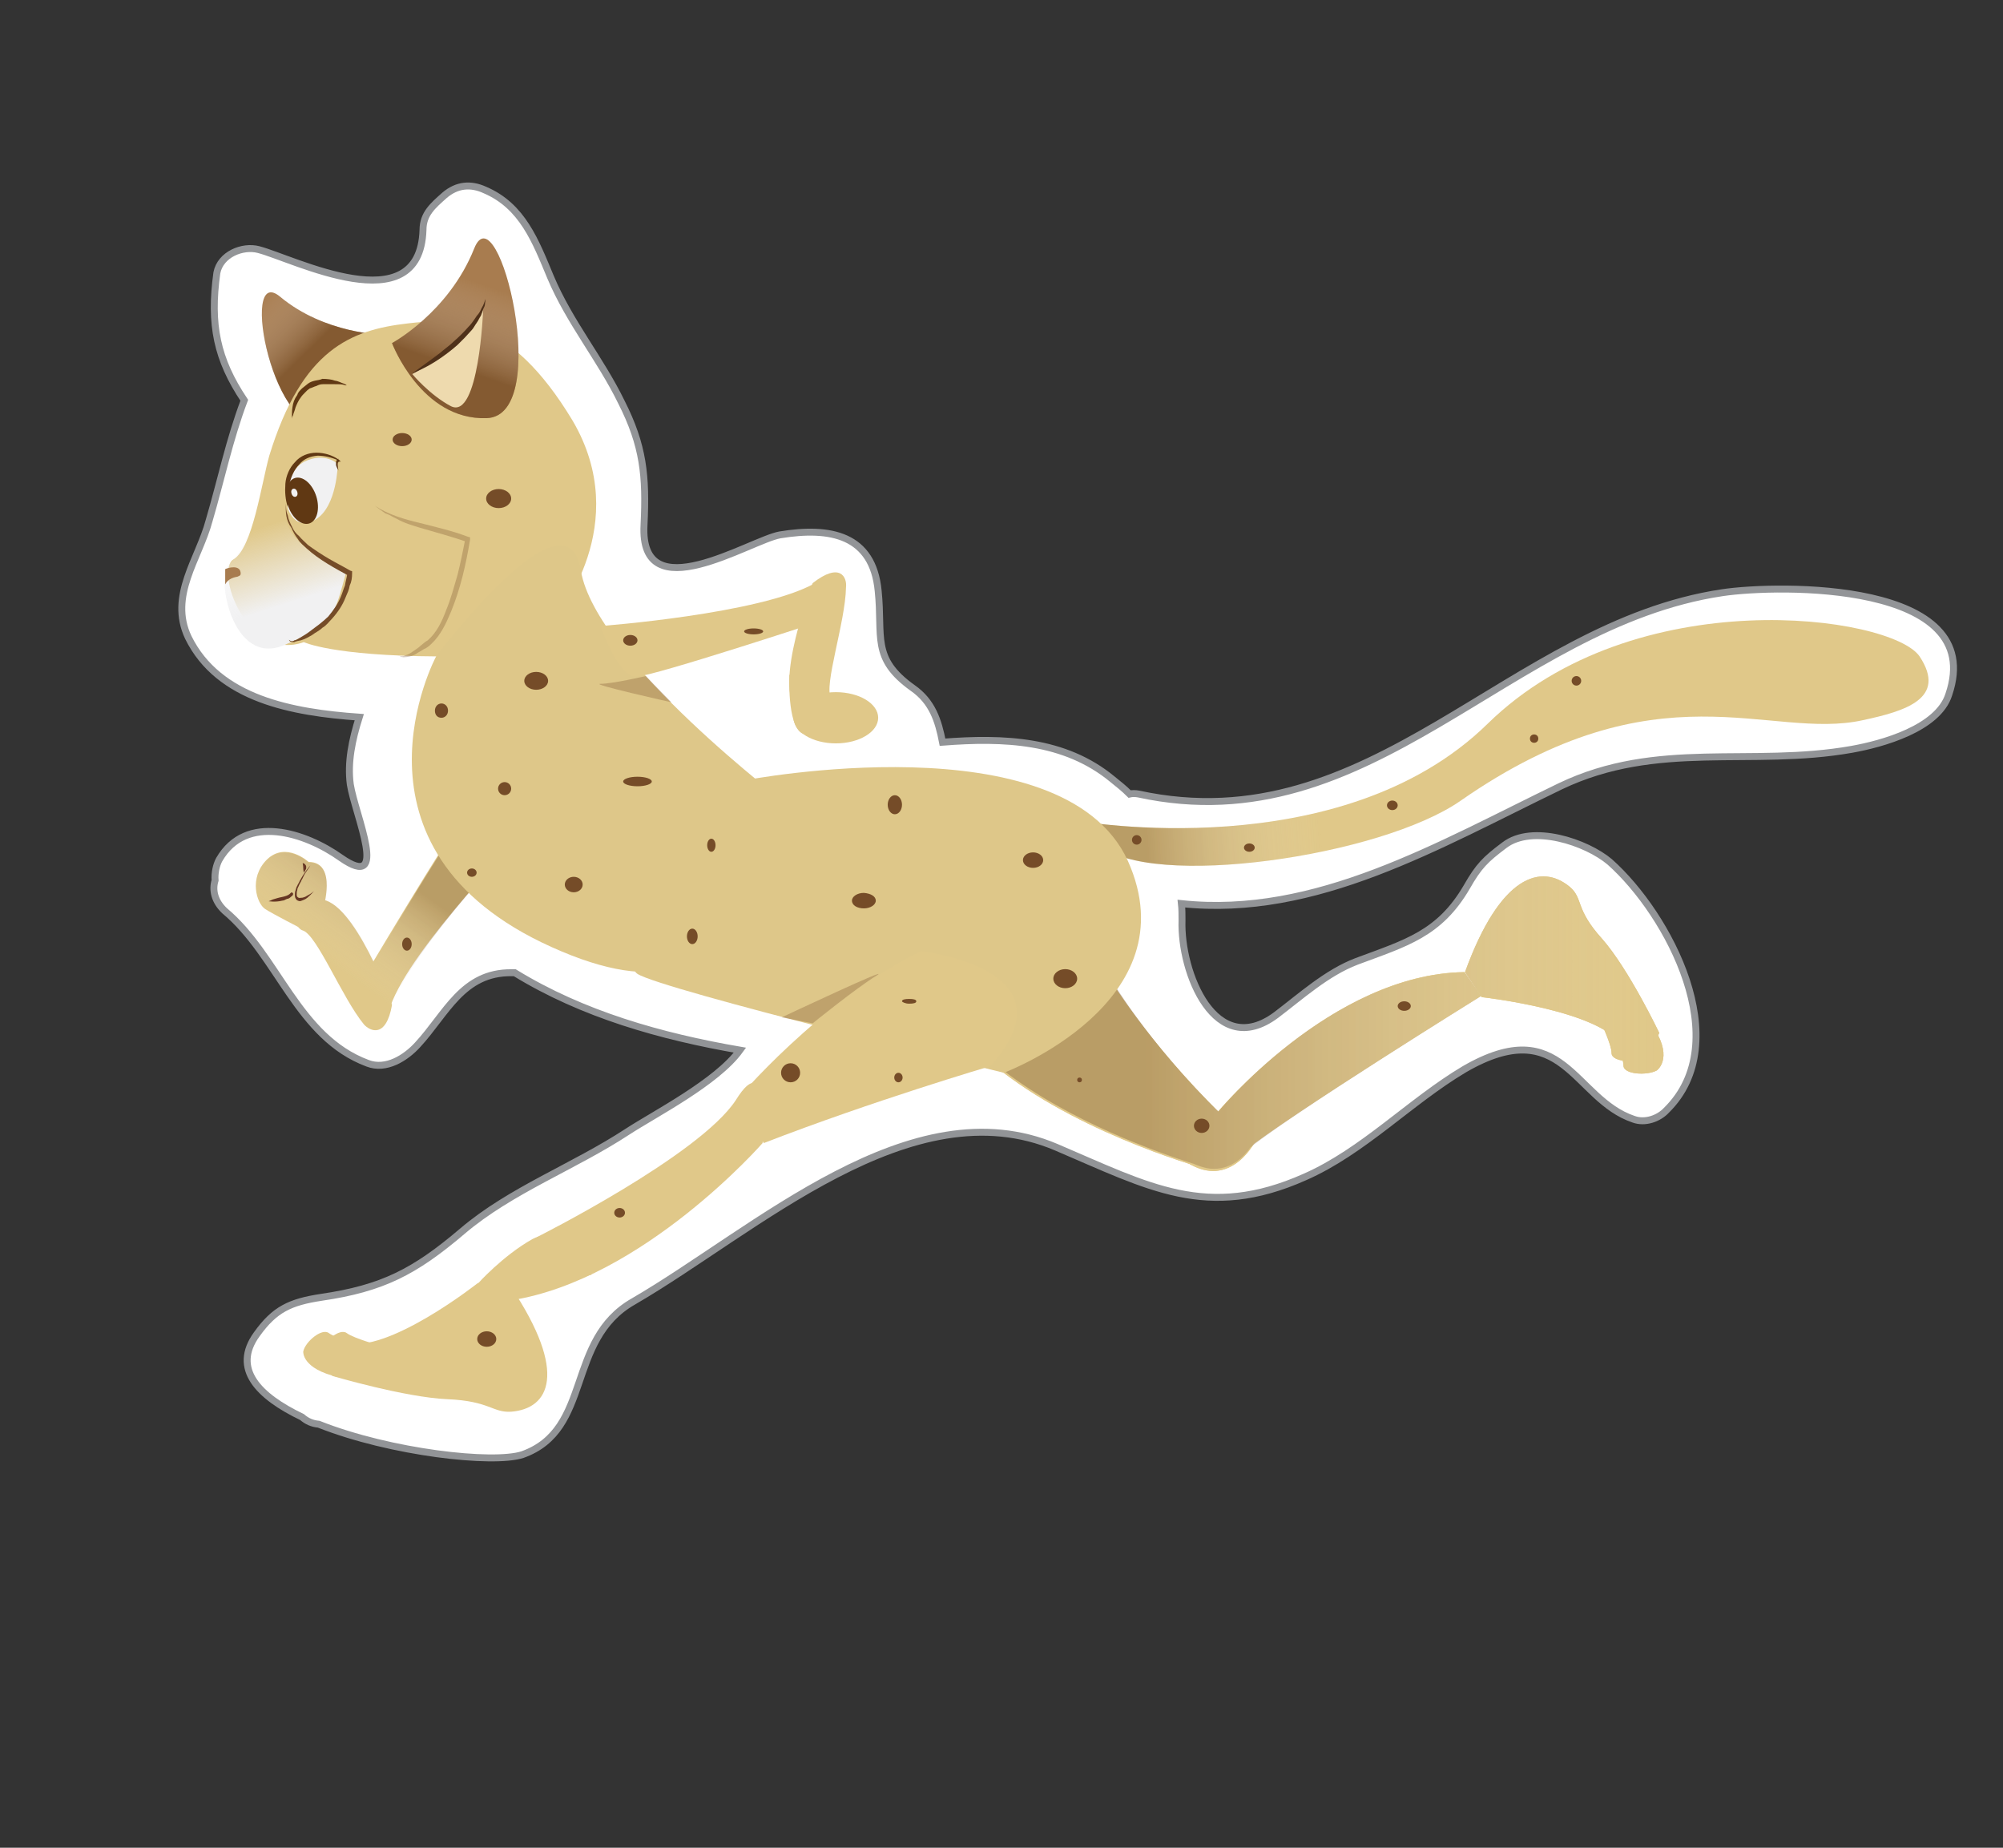 <?xml version="1.0" encoding="utf-8"?>
<!-- Generator: Adobe Illustrator 19.2.0, SVG Export Plug-In . SVG Version: 6.00 Build 0)  -->
<svg version="1.1" id="Layer_1" xmlns="http://www.w3.org/2000/svg" xmlns:xlink="http://www.w3.org/1999/xlink" x="0px" y="0px"
	 viewBox="0 0 336.2 310.2" style="enable-background:new 0 0 336.2 310.2;" xml:space="preserve">
<rect x="0" y="0" width="336.2" height="310.2" fill="#333333" stroke="none"/>
<style type="text/css">
	.st0{fill:#FFFFFF;stroke:#929497;stroke-width:1.164;stroke-miterlimit:10;}
	.st1{fill:#E0C889;}
	.st2{opacity:0.3;fill:url(#SVGID_1_);enable-background:new    ;}
	.st3{opacity:0.3;fill:url(#SVGID_2_);enable-background:new    ;}
	.st4{fill:#663623;}
	.st5{opacity:0.3;fill:url(#SVGID_3_);enable-background:new    ;}
	.st6{fill:#A87C4F;}
	.st7{opacity:0.5;fill:url(#SVGID_4_);enable-background:new    ;}
	.st8{fill:#F1F1F2;}
	.st9{fill:#DEC789;}
	.st10{opacity:0.3;fill:#754C28;enable-background:new    ;}
	.st11{opacity:0.3;}
	.st12{fill:#754C28;}
	.st13{fill:#603813;}
	.st14{opacity:0.5;fill:url(#SVGID_5_);enable-background:new    ;}
	.st15{fill:#EEDAAE;}
	.st16{fill:#4F311A;}
	.st17{fill:url(#SVGID_6_);}
</style>
<g>
	<path class="st0" d="M289.1,99.5c-36,5.4-58.8,42.3-98,33.8c-0.5-0.1-1.1-0.1-1.5,0c-0.9-0.9-1.9-1.7-2.9-2.5
		c-8-6.6-18.2-7-28.5-6.2c-0.7-3.6-1.7-6.8-5-9.1c-7-5-5-8.6-5.8-16.3c-0.9-9.4-8-10.8-16.5-9.4c-5,0.9-23.6,12.9-22.8-1.7
		c0.4-8.2-0.1-13.3-3.8-20.6c-3.5-7.2-8.7-13.4-11.9-21c-2.5-6-4.7-11.9-11-14.6c-2.4-1.1-4.7-0.9-6.8,0.9c-1.9,1.7-3.6,3.1-3.6,5.8
		c-0.5,15.8-21.8,4.8-27.6,3.3c-2.7-0.7-6.4,0.8-7,3.9c-1.2,8.7,0,14.5,4.6,21.4c-2.5,6.6-3.9,13.4-5.9,20.2
		c-1.7,6.4-6.8,12.6-3.5,19.6c5.1,10.4,17.5,12.6,28.7,13.4c-1.2,3.8-2,7.6-1.5,11.3c0.8,5.1,6.7,18.1-1.6,12.3
		c-5.9-4.2-15.9-7.5-20.4,0.3c-0.5,0.9-0.8,2.3-0.7,3.5c-0.5,1.6-0.1,3.5,1.6,5.1c9,7.5,12.2,21.2,24,25.6c3.1,1.2,6.4-0.9,8.4-3.1
		c4.8-5.2,7.5-12.2,15.8-12.1c0.1,0,0.3,0,0.5,0c11.4,7,24.5,10.7,37.8,13c-3.9,5.4-14.3,10.7-18.9,13.7c-9,5.9-19.6,9.8-27.7,16.7
		c-8,6.8-13.4,9.6-23.7,11.1c-5.2,0.8-7.8,2-10.8,6.2c-4.2,5.8,0.3,10.4,7.6,13.9c0.8,0.7,1.7,1.1,2.8,1.2
		c12.1,4.8,29.3,6.7,34.2,5.1c11.8-4.2,7.2-19.2,18.6-25.7c20.5-11.9,46.6-36.3,71-25.9c15.5,6.6,25.3,12.3,41.7,5
		c9.8-4.3,17.7-12.7,26.8-18.1c16.6-9.6,18.3,5,28.4,8.4c1.9,0.7,4.2-0.1,5.5-1.5c11.7-11.5,0.4-32.9-9.5-41.7
		c-3.9-3.3-13-6.4-17.7-2.8c-3.2,2.4-4.3,3.5-6.3,7c-4.6,7.9-10.2,9.4-18.5,12.5c-5,1.9-9.4,5.9-13.5,9
		c-10.2,7.6-16.1-7.1-15.8-15.9c0-0.9,0-1.9-0.1-2.8c22.6,2.4,43.1-9.8,63.6-19.7c16.3-7.8,32-3.2,48.9-6.2
		c5.1-0.9,14.5-3.5,16.3-9.2C333.6,97.5,298.5,98.1,289.1,99.5z"/>
	<path class="st1" d="M180.9,137.8c0,0,44.1,7.9,68.8-16.3s67.8-18.2,72.5-11.3c4.7,7.1-2.5,9.2-9.5,10.7
		c-15.7,3.5-34.3-9.6-67.5,13.5c-13.4,9.4-52.2,15-60.7,7.4C175.9,134.4,180.9,137.8,180.9,137.8z"/>
	
		<linearGradient id="SVGID_1_" gradientUnits="userSpaceOnUse" x1="183.304" y1="182.962" x2="220.998" y2="185.454" gradientTransform="matrix(1 0 0 -1 0 312)">
		<stop  offset="0.217" style="stop-color:#603813"/>
		<stop  offset="1" style="stop-color:#F1F1F2;stop-opacity:0"/>
	</linearGradient>
	<path class="st2" d="M180.9,137.8c0,0,44.1,7.9,68.8-16.3s67.8-18.2,72.5-11.3c4.7,7.1-2.5,9.2-9.5,10.7
		c-15.7,3.5-34.3-9.6-67.5,13.5c-13.4,9.4-52.2,15-60.7,7.4C175.9,134.4,180.9,137.8,180.9,137.8z"/>
	<path class="st1" d="M87.9,139.8c0,0-18.9,19.2-22.4,29.2c-1.9,5.5-5.2-3.6-5.2-3.6s15.3-25.9,17.4-28
		C80,135.2,87.9,139.8,87.9,139.8z"/>
	<path class="st1" d="M65.8,168.7c0,0-6.4-17.7-12.1-17.7s-4.4,4.8-2.9,5.2c2.4,0.7,6.6,11.3,10.3,15.8
		C62.1,173.1,64.8,174.4,65.8,168.7z"/>
	<path class="st1" d="M50.6,155.9l3.6-3.2c0,0,2.5-8-2.4-8c0,0-3.8-3.5-7-0.4c-3.1,3.1-1.7,7.4-0.3,8.3
		C45.9,153.5,50.6,155.9,50.6,155.9z"/>
	
		<linearGradient id="SVGID_2_" gradientUnits="userSpaceOnUse" x1="67.237" y1="171.188" x2="53.218" y2="151.561" gradientTransform="matrix(1 0 0 -1 0 312)">
		<stop  offset="0.217" style="stop-color:#603813"/>
		<stop  offset="1" style="stop-color:#F1F1F2;stop-opacity:0"/>
	</linearGradient>
	<path class="st3" d="M87.9,139.8c0,0-7.9-4.6-10-2.4c-1.6,1.6-10.8,16.7-15.1,24.1c-2.1-4.4-5.2-9.5-8.2-10.3
		c0.4-2.3,0.8-6.4-2.8-6.4c0,0-3.8-3.5-7-0.4c-3.1,3.1-1.7,7.4-0.3,8.3c1.2,0.8,4.7,2.7,5.8,3.2c0.1,0.3,0.4,0.4,0.7,0.5
		c2.4,0.7,6.6,11.3,10.3,15.8c0.9,1.2,3.6,2.4,4.7-3.2c0,0,0-0.1-0.1-0.3C69.6,158.4,87.9,139.8,87.9,139.8z"/>
	<g>
		<path class="st4" d="M52.1,145.3c0,0-0.3,0.5-0.8,1.2c-0.3,0.4-0.4,0.8-0.7,1.3c-0.1,0.3-0.3,0.5-0.4,0.8
			c-0.1,0.3-0.3,0.5-0.3,0.8c-0.1,0.3-0.1,0.5-0.1,0.8c0,0.3,0.1,0.4,0.3,0.5c0.1,0.1,0.4,0,0.7,0c0.3-0.1,0.4-0.1,0.7-0.3
			c0.8-0.4,1.2-0.8,1.2-0.8s-0.4,0.5-1.1,1.1c-0.1,0.1-0.4,0.3-0.7,0.4s-0.5,0.3-0.9,0.1c-0.3-0.1-0.5-0.5-0.5-0.8
			c0-0.3,0-0.7,0.1-0.9c0.1-0.3,0.1-0.5,0.3-0.8c0.1-0.3,0.3-0.5,0.4-0.8c0.3-0.5,0.5-0.9,0.8-1.3C51.7,145.7,52.1,145.3,52.1,145.3
			z"/>
	</g>
	<g>
		<path class="st4" d="M49.2,150v0.1c0,0.1-0.1,0.3-0.3,0.4c-0.1,0.1-0.4,0.4-0.7,0.4c-0.3,0.1-0.5,0.3-0.8,0.3
			c-1.2,0.3-2.3,0.1-2.3,0.1s0.3-0.1,0.7-0.3c0.4-0.1,0.9-0.3,1.5-0.4c0.5-0.1,1.1-0.3,1.3-0.5c0.1-0.1,0.3-0.3,0.4-0.3
			C49.2,150,49.2,150,49.2,150z"/>
	</g>
	<g>
		<path class="st4" d="M51,146.5c0,0-0.1-0.4-0.1-0.8c0-0.4-0.1-0.7-0.1-0.8c0,0,0.1,0,0.3,0.1c0.1,0.1,0.3,0.3,0.3,0.5
			s0,0.4-0.1,0.5C51,146.5,51,146.5,51,146.5z"/>
	</g>
	<g>
		<g>
			<path class="st1" d="M245.9,163.2l2.8,4.2c0,0,20.6,2.3,23.6,8.4c2.9,6.2,6.2-2.4,6.2-2.4s-5.1-10.7-9.6-15.8
				c-4.6-5.1-3.1-6.7-5.4-8.7C258.7,144.9,251.8,146.9,245.9,163.2z"/>
			<path class="st1" d="M270.6,173.5c0,0,1.9,3.9,1.9,5.4s4,1.7,5.6,0.8c0,0,2.7-1.9-0.3-6.8C274.8,167.7,270.6,173.5,270.6,173.5z"
				/>
			<path class="st1" d="M268.6,171.4c0,0,1.9,3.9,1.9,5.4s4,1.7,5.6,0.8c0,0,2.7-1.9-0.4-6.8C272.8,165.5,268.6,171.4,268.6,171.4z"
				/>
		</g>
		<path class="st1" d="M186.5,164.7c0,0,7.5,12.3,21.2,25l-4.7,6.7c0,0-20.4-5.4-34.8-16.5C168.2,179.8,165.8,158.4,186.5,164.7z"/>
		<path class="st1" d="M204.3,186.8c0,0,19.2-23.3,41.5-23.6l2.8,4c0,0-32.4,20.1-39.8,26.1C207.3,194.8,204.3,186.8,204.3,186.8z"
			/>
		<path class="st1" d="M210.8,191.4c0,0-3.8,7.9-10.8,4.2c-7.1-3.8,5.2-5.4,5.2-5.4L210.8,191.4z"/>
	</g>
	<g>
		<g>
			<path class="st1" d="M245.9,163.2l2.8,4.2c0,0,20.6,2.3,23.6,8.4c2.9,6.2,6.2-2.4,6.2-2.4s-5.1-10.7-9.6-15.8
				c-4.6-5.1-3.1-6.7-5.4-8.7C258.7,144.9,251.8,146.9,245.9,163.2z"/>
			<path class="st1" d="M270.6,173.5c0,0,1.9,3.9,1.9,5.4s4,1.7,5.6,0.8c0,0,2.7-1.9-0.3-6.8C274.8,167.7,270.6,173.5,270.6,173.5z"
				/>
			<path class="st1" d="M268.6,171.4c0,0,1.9,3.9,1.9,5.4s4,1.7,5.6,0.8c0,0,2.7-1.9-0.4-6.8C272.8,165.5,268.6,171.4,268.6,171.4z"
				/>
		</g>
		<path class="st1" d="M186.5,164.7c0,0,7.5,12.3,21.2,25l-4.7,6.7c0,0-20.4-5.4-34.8-16.5C168.2,179.8,165.8,158.4,186.5,164.7z"/>
		<path class="st1" d="M204.3,186.8c0,0,19.2-23.3,41.5-23.6l2.8,4c0,0-32.4,20.1-39.8,26.1C207.3,194.8,204.3,186.8,204.3,186.8z"
			/>
		<path class="st1" d="M210.8,191.4c0,0-3.8,7.9-10.8,4.2c-7.1-3.8,5.2-5.4,5.2-5.4L210.8,191.4z"/>
	</g>
	
		<linearGradient id="SVGID_3_" gradientUnits="userSpaceOnUse" x1="168.212" y1="140.239" x2="279.257" y2="140.239" gradientTransform="matrix(1 0 0 -1 0 312)">
		<stop  offset="0.217" style="stop-color:#603813"/>
		<stop  offset="1" style="stop-color:#F1F1F2;stop-opacity:0"/>
	</linearGradient>
	<path class="st5" d="M278.3,173.5L278.3,173.5c0-0.1-5.1-10.8-9.6-15.8c-4.6-5.1-3.1-6.7-5.4-8.7c-4.7-4.2-11.5-2.1-17.4,14.3
		c-21.6,0.1-40,21.7-41.4,23.3c-11.7-11.5-17.9-22-17.9-22c-20.8-6.3-18.2,15.1-18.2,15.1c11.3,8.7,26,13.8,32,15.7
		c0.9,0.4,1.9,0.7,2.7,0.8h0.1l0,0c3.3,0.3,5.6-2,6.7-3.6c8.6-6.7,38.2-25,38.8-25.4l0,0c0,0,14.3,1.6,20.8,5.8
		c0.5,1.2,1.1,2.8,1.2,3.6c0,0.7,0.8,1.1,1.9,1.2c0.1,0.3,0.1,0.7,0.1,0.8c0,1.5,4,1.7,5.6,0.8C278.1,179.6,280.6,178,278.3,173.5z"
		/>
	<g>
		<path class="st6" d="M64.4,56.2c0,0-9.9-0.1-17.4-6.4C40,44,46,75,55.4,71.1C65,67.3,64.4,56.2,64.4,56.2z"/>
		
			<linearGradient id="SVGID_4_" gradientUnits="userSpaceOnUse" x1="-33.637" y1="241.499" x2="-41.166" y2="254.945" gradientTransform="matrix(0.965 -0.264 -0.264 -0.965 151.064 284.736)">
			<stop  offset="0.217" style="stop-color:#603813"/>
			<stop  offset="1" style="stop-color:#F1F1F2;stop-opacity:0"/>
		</linearGradient>
		<path class="st7" d="M64.4,56.2c0,0-9.9-0.1-17.4-6.4C40,44,46,75,55.4,71.1C65,67.3,64.4,56.2,64.4,56.2z"/>
	</g>
	<path class="st8" d="M46.3,85.3c0,0-1.2-4.6,1.7-5.6c2.8-1.2,5.4-0.7,6.8,1.9c1.7,2.8,0.1,7.4-2.9,8.3
		C47.5,91.2,46.3,85.3,46.3,85.3z"/>
	<path class="st1" d="M68.4,54.3c-9.5,1.1-17.7,4.3-23.2,22.2c-1.3,4.6-2.8,15.5-6,17.4c-3.2,1.9,2.3,17.3,11.8,13.9
		c0,0,4.7,2.3,22.4,2.4l20-6.8c0,0,13-15.3,2.7-32.8C85.5,53,76,53.4,68.4,54.3z"/>
	<path class="st9" d="M73.2,110.2c0,0-17.3,32.3,19.4,48.8c37.4,16.9,30.1-22.8,39.9-23.7c0,0-32.5-24.5-35-39.5
		C95.2,80.9,73.2,110.2,73.2,110.2z"/>
	<path class="st9" d="M125,131c0,0,53.4-10.3,64.3,13.5c10.7,23.8-20.8,35.6-20.8,35.6s-57.3-13.9-61.5-16.6s11.8-26.4,11.8-26.4
		L125,131z"/>
	<g>
		<g>
			<path class="st1" d="M85.8,216.1l-5.6-0.7c0,0-15.3,12.1-22.4,10c-7.1-2-2,5.6-2,5.6s12.2,3.6,19.3,3.9c7.1,0.3,7.6,2.3,10.7,2.1
				C92.2,236.5,95.4,230.5,85.8,216.1z"/>
			<path class="st1" d="M60.8,225.9c0,0-4.4-1.2-5.6-2.1c-1.2-0.9-4,1.5-4.3,3.1c0,0-0.3,2.9,5.9,4.3
				C62.9,232.5,60.8,225.9,60.8,225.9z"/>
			<path class="st1" d="M63.8,225.9c0,0-4.4-1.2-5.6-2.1c-1.2-0.9-4,1.5-4.3,3.2c0,0-0.3,2.9,5.9,4.3
				C66,232.5,63.8,225.9,63.8,225.9z"/>
		</g>
		<g>
			<path class="st1" d="M166.2,179c0,0-19.7,5.8-38,12.9l-4.6-7.2c0,0,13.8-16.5,30.9-25C154.4,159.6,181,162.6,166.2,179z"/>
			<path class="st1" d="M128,191.9c0,0-20,22.9-42.2,26.4l4.3-10.6c0,0,27.3-13.7,33.4-23C129.3,175.3,128,191.9,128,191.9z"/>
		</g>
		<path class="st1" d="M83.3,211.2"/>
		<path class="st1" d="M80.2,215.5c0,0,4.2-4.7,9.2-7.5c5.2-2.8,9.9,6,9.9,6s-12.3,2.4-12.7,3.3c-0.4,0.9-4.2,1.3-4.2,1.3
			L80.2,215.5z"/>
	</g>
	<path class="st1" d="M100.8,105.1c0,0,26.8-2,36-7.2c5.1-2.9,1.5,6.2,1.5,6.2s-28.5,9.4-31.5,9.5
		C103.8,113.8,100.8,105.1,100.8,105.1z"/>
	<path class="st1" d="M136.4,97.9c0,0-6.8,17.5-2.5,21.3c4.2,3.8,6.4-0.8,5.6-2c-1.3-2,2.4-12.7,2.5-18.6
		C142.2,96.9,141,94.3,136.4,97.9z"/>
	<ellipse class="st1" cx="140.3" cy="120.5" rx="7.1" ry="4.3"/>
	<path class="st1" d="M132.5,113.3c0,0-0.4,8.4,2.1,9.8c2.5,1.2,4.3-2.7,4.3-2.7l-3.2-7.6L132.5,113.3z"/>
	<path class="st10" d="M136.4,171.8c0,0,7.4-6,10.7-8c3.2-2-15.9,7-15.9,7L136.4,171.8z"/>
	<path class="st10" d="M108.4,113.5c0,0-5.6,1.3-7.6,1.3s11.9,3.1,11.9,3.1L108.4,113.5z"/>
	<path class="st8" d="M48.3,84.9c0,0-0.7-5.6,2.8-7.4c3.5-1.7,5.6,0.4,5.6,0.4S56.6,85,53,87.2c-3.6,2.1-4.7-1.9-4.7-1.9"/>
	<g class="st11">
		<path class="st12" d="M62.9,84.9c2.3,1.5,5,2.3,7.6,2.9c2.7,0.7,5.4,1.3,8,2.3l0.4,0.1v0.4c-0.7,4.2-1.6,8.2-3.2,12.1
			c-0.8,1.9-1.7,3.9-3.3,5.4c-0.4,0.4-0.8,0.7-1.3,0.9c-0.4,0.3-0.9,0.5-1.3,0.8c-0.5,0.3-0.9,0.4-1.5,0.5c-0.3,0-0.5,0.1-0.8,0
			c-0.3,0-0.5-0.3-0.7-0.4c0.4,0.4,0.9,0.3,1.3,0.1c0.4-0.1,0.9-0.4,1.3-0.7c0.4-0.3,0.8-0.5,1.2-0.9c0.4-0.3,0.8-0.7,1.2-0.9
			c1.5-1.3,2.4-3.2,3.1-5.1c0.8-1.9,1.3-3.9,1.9-5.9c0.5-2,0.9-4,1.3-6l0.3,0.5c-2.5-0.9-5.2-1.6-7.9-2.4c-1.3-0.4-2.7-0.8-3.9-1.5
			c-0.7-0.3-1.2-0.7-1.9-0.9C64,85.7,63.4,85.3,62.9,84.9z"/>
	</g>
	<g>
		<path class="st13" d="M49,70.3c0,0,0-0.3,0-0.5c0-0.4,0-0.9,0.1-1.5c0.1-0.7,0.3-1.3,0.8-2c0.1-0.4,0.4-0.7,0.8-1.1l0.5-0.4
			l0.5-0.4c0.4-0.3,0.8-0.4,1.2-0.5c0.4-0.1,0.8-0.1,1.2-0.3c0.8,0,1.6,0.1,2.1,0.3c0.7,0.1,1.1,0.4,1.5,0.5
			c0.3,0.1,0.5,0.3,0.5,0.3s-0.3,0-0.5-0.1c-0.4-0.1-0.8-0.1-1.5-0.1c-0.3,0-0.7,0-0.9,0c-0.4,0-0.7,0-1.1,0s-0.7,0.1-1.1,0.3
			c-0.4,0.1-0.7,0.3-1.1,0.4l-0.4,0.3l-0.4,0.4c-0.3,0.3-0.5,0.5-0.7,0.8c-0.4,0.5-0.7,1.2-0.9,1.7c-0.1,0.5-0.4,1.1-0.4,1.3
			C49,70,49,70.3,49,70.3z"/>
	</g>
	<g>
		<path class="st6" d="M65.8,57.6c0,0,9.5-5.1,13.8-15.9c4-10,13.3,28.1,2.1,28.5C70.7,70.6,65.8,57.6,65.8,57.6z"/>
		
			<linearGradient id="SVGID_5_" gradientUnits="userSpaceOnUse" x1="-82.687" y1="263.765" x2="-91.835" y2="280.101" gradientTransform="matrix(-0.985 0.171 -0.171 -0.985 38.382 339.319)">
			<stop  offset="0.217" style="stop-color:#603813"/>
			<stop  offset="1" style="stop-color:#F1F1F2;stop-opacity:0"/>
		</linearGradient>
		<path class="st14" d="M65.8,57.6c0,0,9.5-5.1,13.8-15.9c4-10,13.3,28.1,2.1,28.5C70.7,70.6,65.8,57.6,65.8,57.6z"/>
		<path class="st15" d="M69.2,62.8c0,0,10.4-5.6,11.9-10.8c0,0-0.7,18.5-5.4,16.2C72.1,66.3,69.2,62.8,69.2,62.8z"/>
		<g>
			<path class="st16" d="M81.5,50.2c0,0,0,0.3-0.1,0.8c0,0.3-0.1,0.5-0.3,0.9c-0.1,0.3-0.3,0.8-0.4,1.1c-0.3,0.4-0.4,0.8-0.7,1.2
				c-0.3,0.4-0.5,0.9-0.9,1.3c-0.4,0.4-0.7,0.8-1.1,1.2s-0.8,0.8-1.2,1.2c-1.7,1.5-3.6,2.8-5.1,3.6c-1.5,0.8-2.5,1.2-2.5,1.2
				s0.9-0.7,2.3-1.7c0.7-0.5,1.5-1.1,2.3-1.7c0.8-0.7,1.7-1.3,2.5-2.1c0.8-0.7,1.6-1.5,2.3-2.3c0.4-0.4,0.7-0.8,0.9-1.1
				c0.3-0.4,0.5-0.8,0.8-1.1c0.3-0.4,0.4-0.7,0.5-0.9s0.3-0.5,0.4-0.8C81.4,50.5,81.5,50.2,81.5,50.2z"/>
		</g>
	</g>
	
		<linearGradient id="SVGID_6_" gradientUnits="userSpaceOnUse" x1="-14.576" y1="194.955" x2="-14.497" y2="211.953" gradientTransform="matrix(-0.954 0.301 -0.309 -0.977 96.317 299.623)">
		<stop  offset="0.217" style="stop-color:#F1F1F2"/>
		<stop  offset="1" style="stop-color:#F1F1F2;stop-opacity:0"/>
	</linearGradient>
	<path class="st17" d="M40.8,91.4c0,0-0.5,1.5-2.5,3.5c-2,2,0.7,17.1,9.4,13.4s8.4-5.2,10.4-12.2c0,0-10.2-4.4-10.2-9.8
		c0-5.4-5.2-1.5-5.2-1.5S41.5,90.4,40.8,91.4z"/>
	<g>
		<path class="st12" d="M48,84.5c0,0.7,0,1.3,0.3,2c0.1,0.7,0.4,1.3,0.7,1.9c0.3,0.7,0.7,1.2,1.2,1.6c0.4,0.5,0.9,0.9,1.5,1.5
			c1.1,0.8,2.3,1.6,3.5,2.3c1.2,0.7,2.4,1.3,3.6,2l0.3,0.1v0.3c0,0.8-0.1,1.5-0.4,2.1c-0.1,0.7-0.4,1.3-0.7,2
			c-0.5,1.3-1.3,2.5-2.3,3.6c-0.5,0.5-0.9,1.1-1.6,1.5c-0.5,0.5-1.2,0.8-1.7,1.2c-0.7,0.4-1.2,0.7-1.9,0.9c-0.4,0.1-0.7,0.1-1.1,0.3
			c-0.4,0-0.8,0-0.9-0.4c0.3,0.3,0.7,0.3,0.9,0.1c0.3,0,0.7-0.3,0.9-0.4c0.5-0.3,1.2-0.7,1.7-1.1c0.5-0.4,1.1-0.8,1.6-1.2
			c0.5-0.4,1.1-0.9,1.5-1.3c0.9-1.1,1.6-2.1,2.1-3.3c0.3-0.7,0.4-1.2,0.7-1.9c0.1-0.7,0.3-1.3,0.4-2l0.3,0.4c-2.4-1.3-5-2.7-7.1-4.6
			c-0.5-0.5-1.1-0.9-1.5-1.6c-0.4-0.5-0.8-1.2-1.1-1.9C48,87.4,47.9,86,48,84.5z"/>
	</g>
	<g>
		<g>
			<path class="st13" d="M48.3,85.1c-0.4-1.2-0.5-2.5-0.4-3.9c0.1-1.3,0.7-2.7,1.6-3.6c0.9-1.1,2.3-1.6,3.6-1.6
				c1.3,0,2.7,0.4,3.8,1.2l0.3,0.3h-0.3c0,0-0.1,0-0.1,0.1l-0.1,0.1c0,0.1,0,0.3,0,0.4c0,0.3,0.1,0.7,0.1,0.9
				c-0.1-0.3-0.3-0.5-0.4-0.9c0-0.1,0-0.3,0-0.5c0-0.1,0-0.1,0.1-0.3c0-0.1,0.1-0.1,0.3-0.3v0.3c-1.1-0.5-2.3-0.8-3.5-0.8
				c-1.2,0.1-2.3,0.5-3.1,1.5c-0.8,0.8-1.3,2-1.6,3.1C48.3,82.6,48.3,83.9,48.3,85.1z"/>
		</g>
		<ellipse transform="matrix(0.953 -0.302 0.302 0.953 -23.014 19.232)" class="st13" cx="50.7" cy="84.1" rx="2.5" ry="4"/>
		<ellipse transform="matrix(0.954 -0.301 0.301 0.954 -22.606 18.698)" class="st8" cx="49.4" cy="82.7" rx="0.5" ry="0.7"/>
	</g>
	<path class="st6" d="M37.7,95.6c0.5-0.3,2.7-0.9,2.7,0.7c0,0.4-0.4,0.4-0.5,0.5c-0.5,0.1-1.6,0.3-2.1,1.3l0,0c0,0,0,0.1,0,0V95.6z"
		/>
	<g>
		<ellipse class="st12" cx="67.5" cy="73.8" rx="1.6" ry="1.1"/>
		<ellipse class="st12" cx="83.7" cy="83.7" rx="2.1" ry="1.6"/>
		<path class="st12" d="M75.2,119.3c0,0.7-0.5,1.2-1.1,1.2c-0.7,0-1.1-0.5-1.1-1.2s0.5-1.2,1.1-1.2
			C74.7,118.1,75.2,118.6,75.2,119.3z"/>
		<ellipse class="st12" cx="84.7" cy="132.4" rx="1.1" ry="1.1"/>
		<ellipse class="st12" cx="90" cy="114.3" rx="2" ry="1.5"/>
		<ellipse class="st12" cx="126.5" cy="106" rx="1.6" ry="0.5"/>
		<ellipse class="st12" cx="68.3" cy="158.5" rx="0.8" ry="1.1"/>
		<ellipse class="st12" cx="79.2" cy="146.5" rx="0.8" ry="0.7"/>
		<ellipse class="st12" cx="150.2" cy="135.1" rx="1.2" ry="1.6"/>
		<ellipse class="st12" cx="116.2" cy="157.2" rx="0.9" ry="1.3"/>
		<ellipse class="st12" cx="105.8" cy="107.5" rx="1.2" ry="0.9"/>
		<ellipse class="st12" cx="96.3" cy="148.5" rx="1.5" ry="1.3"/>
		<ellipse class="st12" cx="107" cy="131.2" rx="2.4" ry="0.8"/>
		<ellipse class="st12" cx="119.4" cy="141.9" rx="0.7" ry="1.1"/>
		<path class="st12" d="M147,151.2c0,0.7-0.9,1.3-2,1.3c-1.1,0-2-0.5-2-1.3c0-0.7,0.9-1.3,2-1.3C146.2,150,147,150.5,147,151.2z"/>
		<ellipse class="st12" cx="173.4" cy="144.4" rx="1.7" ry="1.3"/>
		<ellipse class="st12" cx="178.8" cy="164.3" rx="2" ry="1.6"/>
		<path class="st12" d="M153.8,168.1c0,0.3-0.5,0.4-1.2,0.4s-1.2-0.3-1.2-0.4c0-0.3,0.5-0.4,1.2-0.4
			C153.3,167.7,153.8,167.8,153.8,168.1z"/>
		<ellipse class="st12" cx="132.7" cy="180.1" rx="1.6" ry="1.6"/>
		<ellipse class="st12" cx="150.8" cy="180.9" rx="0.7" ry="0.8"/>
		<ellipse class="st12" cx="104" cy="203.6" rx="0.9" ry="0.8"/>
		<ellipse class="st12" cx="81.7" cy="224.8" rx="1.6" ry="1.3"/>
		<ellipse class="st12" cx="181.2" cy="181.3" rx="0.4" ry="0.4"/>
		<ellipse class="st12" cx="201.7" cy="189" rx="1.3" ry="1.2"/>
		<ellipse class="st12" cx="235.7" cy="168.9" rx="1.1" ry="0.8"/>
		<ellipse class="st12" cx="190.8" cy="141" rx="0.8" ry="0.8"/>
		<ellipse class="st12" cx="209.7" cy="142.3" rx="0.9" ry="0.7"/>
		<ellipse class="st12" cx="233.7" cy="135.2" rx="0.9" ry="0.8"/>
		<ellipse class="st12" cx="257.5" cy="124" rx="0.7" ry="0.7"/>
		<ellipse class="st12" cx="264.6" cy="114.3" rx="0.8" ry="0.8"/>
	</g>
</g>
</svg>
